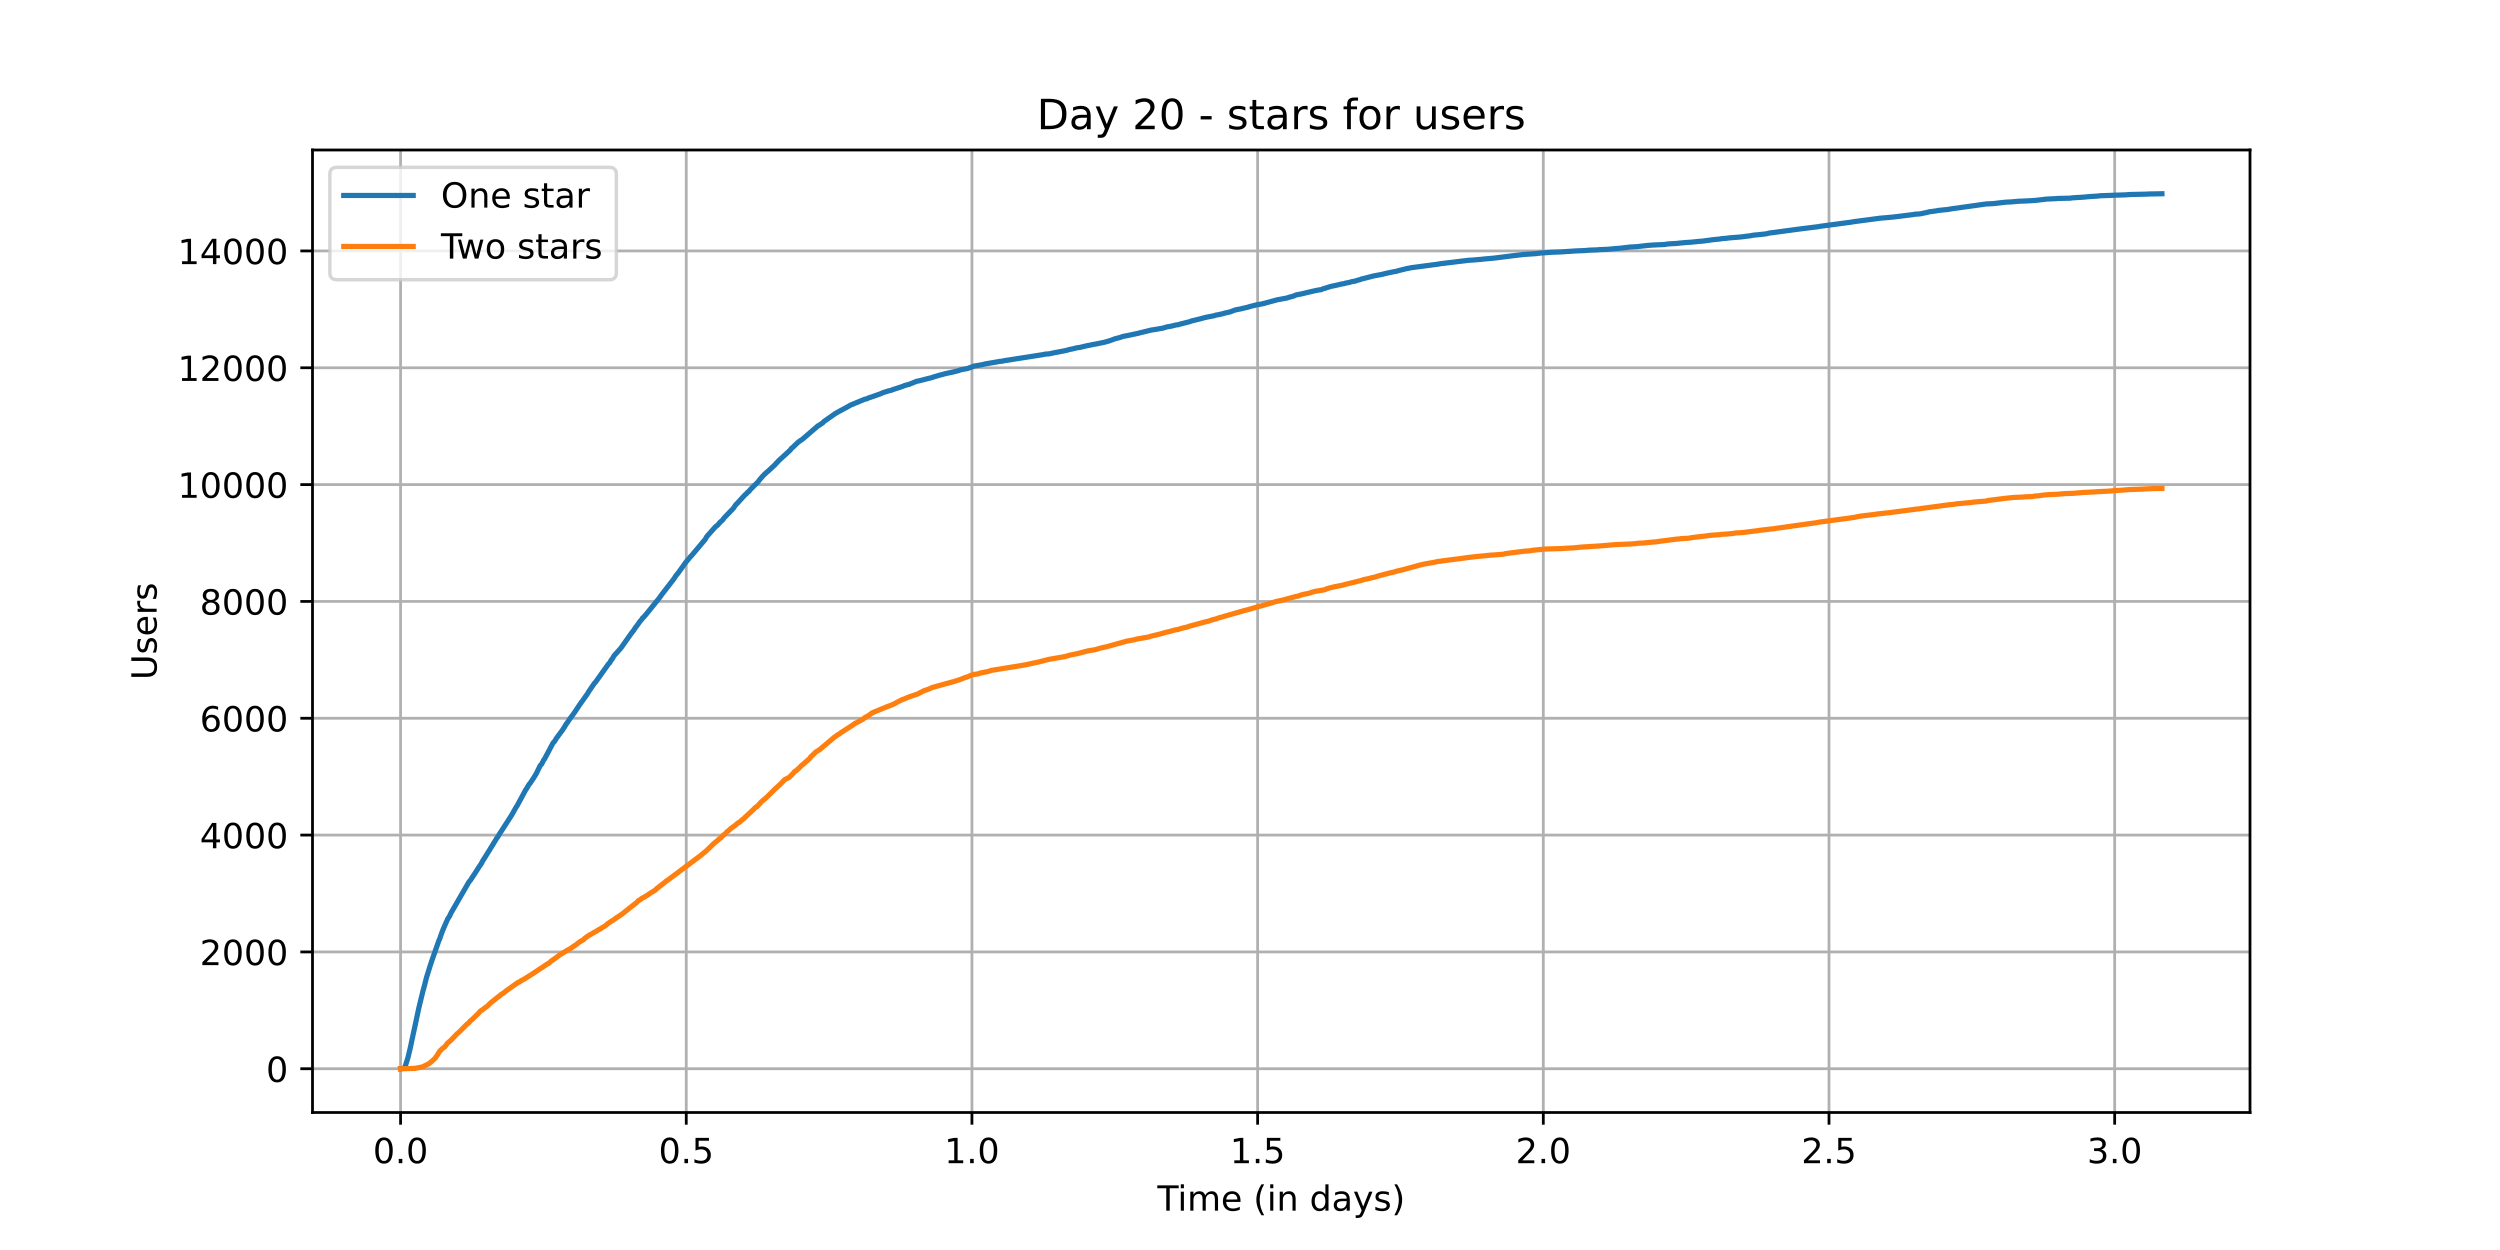 <?xml version="1.0" encoding="utf-8" standalone="no"?>
<!DOCTYPE svg PUBLIC "-//W3C//DTD SVG 1.1//EN"
  "http://www.w3.org/Graphics/SVG/1.1/DTD/svg11.dtd">
<!-- Created with matplotlib (https://matplotlib.org/) -->
<svg height="360pt" version="1.1" viewBox="0 0 720 360" width="720pt" xmlns="http://www.w3.org/2000/svg" xmlns:xlink="http://www.w3.org/1999/xlink">
 <defs>
  <style type="text/css">*{stroke-linecap:butt;stroke-linejoin:round;}</style>
 </defs>
 <g id="figure_1">
  <g id="patch_1">
   <path d="M 0 360 
L 720 360 
L 720 0 
L 0 0 
z
" style="fill:#ffffff;"/>
  </g>
  <g id="axes_1">
   <g id="patch_2">
    <path d="M 90 320.4 
L 648 320.4 
L 648 43.2 
L 90 43.2 
z
" style="fill:#ffffff;"/>
   </g>
   <g id="matplotlib.axis_1">
    <g id="xtick_1">
     <g id="line2d_1">
      <path clip-path="url(#pf40f0d5be3)" d="M 115.364 320.4 
L 115.364 43.2 
" style="fill:none;stroke:#b0b0b0;stroke-linecap:square;stroke-width:0.8;"/>
     </g>
     <g id="line2d_2">
      <defs>
       <path d="M 0 0 
L 0 3.5 
" id="me3d5e72129" style="stroke:#000000;stroke-width:0.8;"/>
      </defs>
      <g>
       <use style="stroke:#000000;stroke-width:0.8;" x="115.364" xlink:href="#me3d5e72129" y="320.4"/>
      </g>
     </g>
     <g id="text_1">
      <!-- 0.0 -->
      <g transform="translate(107.412 334.998)scale(0.1 -0.1)">
       <defs>
        <path d="M 31.781 66.406 
Q 24.172 66.406 20.328 58.906 
Q 16.5 51.422 16.5 36.375 
Q 16.5 21.391 20.328 13.891 
Q 24.172 6.391 31.781 6.391 
Q 39.453 6.391 43.281 13.891 
Q 47.125 21.391 47.125 36.375 
Q 47.125 51.422 43.281 58.906 
Q 39.453 66.406 31.781 66.406 
z
M 31.781 74.219 
Q 44.047 74.219 50.516 64.516 
Q 56.984 54.828 56.984 36.375 
Q 56.984 17.969 50.516 8.266 
Q 44.047 -1.422 31.781 -1.422 
Q 19.531 -1.422 13.062 8.266 
Q 6.594 17.969 6.594 36.375 
Q 6.594 54.828 13.062 64.516 
Q 19.531 74.219 31.781 74.219 
z
" id="DejaVuSans-48"/>
        <path d="M 10.688 12.406 
L 21 12.406 
L 21 0 
L 10.688 0 
z
" id="DejaVuSans-46"/>
       </defs>
       <use xlink:href="#DejaVuSans-48"/>
       <use x="63.623" xlink:href="#DejaVuSans-46"/>
       <use x="95.41" xlink:href="#DejaVuSans-48"/>
      </g>
     </g>
    </g>
    <g id="xtick_2">
     <g id="line2d_3">
      <path clip-path="url(#pf40f0d5be3)" d="M 197.641 320.4 
L 197.641 43.2 
" style="fill:none;stroke:#b0b0b0;stroke-linecap:square;stroke-width:0.8;"/>
     </g>
     <g id="line2d_4">
      <g>
       <use style="stroke:#000000;stroke-width:0.8;" x="197.641" xlink:href="#me3d5e72129" y="320.4"/>
      </g>
     </g>
     <g id="text_2">
      <!-- 0.5 -->
      <g transform="translate(189.689 334.998)scale(0.1 -0.1)">
       <defs>
        <path d="M 10.797 72.906 
L 49.516 72.906 
L 49.516 64.594 
L 19.828 64.594 
L 19.828 46.734 
Q 21.969 47.469 24.109 47.828 
Q 26.266 48.188 28.422 48.188 
Q 40.625 48.188 47.75 41.5 
Q 54.891 34.812 54.891 23.391 
Q 54.891 11.625 47.562 5.094 
Q 40.234 -1.422 26.906 -1.422 
Q 22.312 -1.422 17.547 -0.641 
Q 12.797 0.141 7.719 1.703 
L 7.719 11.625 
Q 12.109 9.234 16.797 8.062 
Q 21.484 6.891 26.703 6.891 
Q 35.156 6.891 40.078 11.328 
Q 45.016 15.766 45.016 23.391 
Q 45.016 31 40.078 35.438 
Q 35.156 39.891 26.703 39.891 
Q 22.75 39.891 18.812 39.016 
Q 14.891 38.141 10.797 36.281 
z
" id="DejaVuSans-53"/>
       </defs>
       <use xlink:href="#DejaVuSans-48"/>
       <use x="63.623" xlink:href="#DejaVuSans-46"/>
       <use x="95.41" xlink:href="#DejaVuSans-53"/>
      </g>
     </g>
    </g>
    <g id="xtick_3">
     <g id="line2d_5">
      <path clip-path="url(#pf40f0d5be3)" d="M 279.918 320.4 
L 279.918 43.2 
" style="fill:none;stroke:#b0b0b0;stroke-linecap:square;stroke-width:0.8;"/>
     </g>
     <g id="line2d_6">
      <g>
       <use style="stroke:#000000;stroke-width:0.8;" x="279.918" xlink:href="#me3d5e72129" y="320.4"/>
      </g>
     </g>
     <g id="text_3">
      <!-- 1.0 -->
      <g transform="translate(271.966 334.998)scale(0.1 -0.1)">
       <defs>
        <path d="M 12.406 8.297 
L 28.516 8.297 
L 28.516 63.922 
L 10.984 60.406 
L 10.984 69.391 
L 28.422 72.906 
L 38.281 72.906 
L 38.281 8.297 
L 54.391 8.297 
L 54.391 0 
L 12.406 0 
z
" id="DejaVuSans-49"/>
       </defs>
       <use xlink:href="#DejaVuSans-49"/>
       <use x="63.623" xlink:href="#DejaVuSans-46"/>
       <use x="95.41" xlink:href="#DejaVuSans-48"/>
      </g>
     </g>
    </g>
    <g id="xtick_4">
     <g id="line2d_7">
      <path clip-path="url(#pf40f0d5be3)" d="M 362.195 320.4 
L 362.195 43.2 
" style="fill:none;stroke:#b0b0b0;stroke-linecap:square;stroke-width:0.8;"/>
     </g>
     <g id="line2d_8">
      <g>
       <use style="stroke:#000000;stroke-width:0.8;" x="362.195" xlink:href="#me3d5e72129" y="320.4"/>
      </g>
     </g>
     <g id="text_4">
      <!-- 1.5 -->
      <g transform="translate(354.243 334.998)scale(0.1 -0.1)">
       <use xlink:href="#DejaVuSans-49"/>
       <use x="63.623" xlink:href="#DejaVuSans-46"/>
       <use x="95.41" xlink:href="#DejaVuSans-53"/>
      </g>
     </g>
    </g>
    <g id="xtick_5">
     <g id="line2d_9">
      <path clip-path="url(#pf40f0d5be3)" d="M 444.472 320.4 
L 444.472 43.2 
" style="fill:none;stroke:#b0b0b0;stroke-linecap:square;stroke-width:0.8;"/>
     </g>
     <g id="line2d_10">
      <g>
       <use style="stroke:#000000;stroke-width:0.8;" x="444.472" xlink:href="#me3d5e72129" y="320.4"/>
      </g>
     </g>
     <g id="text_5">
      <!-- 2.0 -->
      <g transform="translate(436.521 334.998)scale(0.1 -0.1)">
       <defs>
        <path d="M 19.188 8.297 
L 53.609 8.297 
L 53.609 0 
L 7.328 0 
L 7.328 8.297 
Q 12.938 14.109 22.625 23.891 
Q 32.328 33.688 34.812 36.531 
Q 39.547 41.844 41.422 45.531 
Q 43.312 49.219 43.312 52.781 
Q 43.312 58.594 39.234 62.25 
Q 35.156 65.922 28.609 65.922 
Q 23.969 65.922 18.812 64.312 
Q 13.672 62.703 7.812 59.422 
L 7.812 69.391 
Q 13.766 71.781 18.938 73 
Q 24.125 74.219 28.422 74.219 
Q 39.75 74.219 46.484 68.547 
Q 53.219 62.891 53.219 53.422 
Q 53.219 48.922 51.531 44.891 
Q 49.859 40.875 45.406 35.406 
Q 44.188 33.984 37.641 27.219 
Q 31.109 20.453 19.188 8.297 
z
" id="DejaVuSans-50"/>
       </defs>
       <use xlink:href="#DejaVuSans-50"/>
       <use x="63.623" xlink:href="#DejaVuSans-46"/>
       <use x="95.41" xlink:href="#DejaVuSans-48"/>
      </g>
     </g>
    </g>
    <g id="xtick_6">
     <g id="line2d_11">
      <path clip-path="url(#pf40f0d5be3)" d="M 526.749 320.4 
L 526.749 43.2 
" style="fill:none;stroke:#b0b0b0;stroke-linecap:square;stroke-width:0.8;"/>
     </g>
     <g id="line2d_12">
      <g>
       <use style="stroke:#000000;stroke-width:0.8;" x="526.749" xlink:href="#me3d5e72129" y="320.4"/>
      </g>
     </g>
     <g id="text_6">
      <!-- 2.5 -->
      <g transform="translate(518.798 334.998)scale(0.1 -0.1)">
       <use xlink:href="#DejaVuSans-50"/>
       <use x="63.623" xlink:href="#DejaVuSans-46"/>
       <use x="95.41" xlink:href="#DejaVuSans-53"/>
      </g>
     </g>
    </g>
    <g id="xtick_7">
     <g id="line2d_13">
      <path clip-path="url(#pf40f0d5be3)" d="M 609.026 320.4 
L 609.026 43.2 
" style="fill:none;stroke:#b0b0b0;stroke-linecap:square;stroke-width:0.8;"/>
     </g>
     <g id="line2d_14">
      <g>
       <use style="stroke:#000000;stroke-width:0.8;" x="609.026" xlink:href="#me3d5e72129" y="320.4"/>
      </g>
     </g>
     <g id="text_7">
      <!-- 3.0 -->
      <g transform="translate(601.075 334.998)scale(0.1 -0.1)">
       <defs>
        <path d="M 40.578 39.312 
Q 47.656 37.797 51.625 33 
Q 55.609 28.219 55.609 21.188 
Q 55.609 10.406 48.188 4.484 
Q 40.766 -1.422 27.094 -1.422 
Q 22.516 -1.422 17.656 -0.516 
Q 12.797 0.391 7.625 2.203 
L 7.625 11.719 
Q 11.719 9.328 16.594 8.109 
Q 21.484 6.891 26.812 6.891 
Q 36.078 6.891 40.938 10.547 
Q 45.797 14.203 45.797 21.188 
Q 45.797 27.641 41.281 31.266 
Q 36.766 34.906 28.719 34.906 
L 20.219 34.906 
L 20.219 43.016 
L 29.109 43.016 
Q 36.375 43.016 40.234 45.922 
Q 44.094 48.828 44.094 54.297 
Q 44.094 59.906 40.109 62.906 
Q 36.141 65.922 28.719 65.922 
Q 24.656 65.922 20.016 65.031 
Q 15.375 64.156 9.812 62.312 
L 9.812 71.094 
Q 15.438 72.656 20.344 73.438 
Q 25.25 74.219 29.594 74.219 
Q 40.828 74.219 47.359 69.109 
Q 53.906 64.016 53.906 55.328 
Q 53.906 49.266 50.438 45.094 
Q 46.969 40.922 40.578 39.312 
z
" id="DejaVuSans-51"/>
       </defs>
       <use xlink:href="#DejaVuSans-51"/>
       <use x="63.623" xlink:href="#DejaVuSans-46"/>
       <use x="95.41" xlink:href="#DejaVuSans-48"/>
      </g>
     </g>
    </g>
    <g id="text_8">
     <!-- Time (in days) -->
     <g transform="translate(333.327 348.677)scale(0.1 -0.1)">
      <defs>
       <path d="M -0.297 72.906 
L 61.375 72.906 
L 61.375 64.594 
L 35.5 64.594 
L 35.5 0 
L 25.594 0 
L 25.594 64.594 
L -0.297 64.594 
z
" id="DejaVuSans-84"/>
       <path d="M 9.422 54.688 
L 18.406 54.688 
L 18.406 0 
L 9.422 0 
z
M 9.422 75.984 
L 18.406 75.984 
L 18.406 64.594 
L 9.422 64.594 
z
" id="DejaVuSans-105"/>
       <path d="M 52 44.188 
Q 55.375 50.25 60.062 53.125 
Q 64.75 56 71.094 56 
Q 79.641 56 84.281 50.016 
Q 88.922 44.047 88.922 33.016 
L 88.922 0 
L 79.891 0 
L 79.891 32.719 
Q 79.891 40.578 77.094 44.375 
Q 74.312 48.188 68.609 48.188 
Q 61.625 48.188 57.562 43.547 
Q 53.516 38.922 53.516 30.906 
L 53.516 0 
L 44.484 0 
L 44.484 32.719 
Q 44.484 40.625 41.703 44.406 
Q 38.922 48.188 33.109 48.188 
Q 26.219 48.188 22.156 43.531 
Q 18.109 38.875 18.109 30.906 
L 18.109 0 
L 9.078 0 
L 9.078 54.688 
L 18.109 54.688 
L 18.109 46.188 
Q 21.188 51.219 25.484 53.609 
Q 29.781 56 35.688 56 
Q 41.656 56 45.828 52.969 
Q 50 49.953 52 44.188 
z
" id="DejaVuSans-109"/>
       <path d="M 56.203 29.594 
L 56.203 25.203 
L 14.891 25.203 
Q 15.484 15.922 20.484 11.062 
Q 25.484 6.203 34.422 6.203 
Q 39.594 6.203 44.453 7.469 
Q 49.312 8.734 54.109 11.281 
L 54.109 2.781 
Q 49.266 0.734 44.188 -0.344 
Q 39.109 -1.422 33.891 -1.422 
Q 20.797 -1.422 13.156 6.188 
Q 5.516 13.812 5.516 26.812 
Q 5.516 40.234 12.766 48.109 
Q 20.016 56 32.328 56 
Q 43.359 56 49.781 48.891 
Q 56.203 41.797 56.203 29.594 
z
M 47.219 32.234 
Q 47.125 39.594 43.094 43.984 
Q 39.062 48.391 32.422 48.391 
Q 24.906 48.391 20.391 44.141 
Q 15.875 39.891 15.188 32.172 
z
" id="DejaVuSans-101"/>
       <path id="DejaVuSans-32"/>
       <path d="M 31 75.875 
Q 24.469 64.656 21.281 53.656 
Q 18.109 42.672 18.109 31.391 
Q 18.109 20.125 21.312 9.062 
Q 24.516 -2 31 -13.188 
L 23.188 -13.188 
Q 15.875 -1.703 12.234 9.375 
Q 8.594 20.453 8.594 31.391 
Q 8.594 42.281 12.203 53.312 
Q 15.828 64.359 23.188 75.875 
z
" id="DejaVuSans-40"/>
       <path d="M 54.891 33.016 
L 54.891 0 
L 45.906 0 
L 45.906 32.719 
Q 45.906 40.484 42.875 44.328 
Q 39.844 48.188 33.797 48.188 
Q 26.516 48.188 22.312 43.547 
Q 18.109 38.922 18.109 30.906 
L 18.109 0 
L 9.078 0 
L 9.078 54.688 
L 18.109 54.688 
L 18.109 46.188 
Q 21.344 51.125 25.703 53.562 
Q 30.078 56 35.797 56 
Q 45.219 56 50.047 50.172 
Q 54.891 44.344 54.891 33.016 
z
" id="DejaVuSans-110"/>
       <path d="M 45.406 46.391 
L 45.406 75.984 
L 54.391 75.984 
L 54.391 0 
L 45.406 0 
L 45.406 8.203 
Q 42.578 3.328 38.25 0.953 
Q 33.938 -1.422 27.875 -1.422 
Q 17.969 -1.422 11.734 6.484 
Q 5.516 14.406 5.516 27.297 
Q 5.516 40.188 11.734 48.094 
Q 17.969 56 27.875 56 
Q 33.938 56 38.25 53.625 
Q 42.578 51.266 45.406 46.391 
z
M 14.797 27.297 
Q 14.797 17.391 18.875 11.75 
Q 22.953 6.109 30.078 6.109 
Q 37.203 6.109 41.297 11.75 
Q 45.406 17.391 45.406 27.297 
Q 45.406 37.203 41.297 42.844 
Q 37.203 48.484 30.078 48.484 
Q 22.953 48.484 18.875 42.844 
Q 14.797 37.203 14.797 27.297 
z
" id="DejaVuSans-100"/>
       <path d="M 34.281 27.484 
Q 23.391 27.484 19.188 25 
Q 14.984 22.516 14.984 16.5 
Q 14.984 11.719 18.141 8.906 
Q 21.297 6.109 26.703 6.109 
Q 34.188 6.109 38.703 11.406 
Q 43.219 16.703 43.219 25.484 
L 43.219 27.484 
z
M 52.203 31.203 
L 52.203 0 
L 43.219 0 
L 43.219 8.297 
Q 40.141 3.328 35.547 0.953 
Q 30.953 -1.422 24.312 -1.422 
Q 15.922 -1.422 10.953 3.297 
Q 6 8.016 6 15.922 
Q 6 25.141 12.172 29.828 
Q 18.359 34.516 30.609 34.516 
L 43.219 34.516 
L 43.219 35.406 
Q 43.219 41.609 39.141 45 
Q 35.062 48.391 27.688 48.391 
Q 23 48.391 18.547 47.266 
Q 14.109 46.141 10.016 43.891 
L 10.016 52.203 
Q 14.938 54.109 19.578 55.047 
Q 24.219 56 28.609 56 
Q 40.484 56 46.344 49.844 
Q 52.203 43.703 52.203 31.203 
z
" id="DejaVuSans-97"/>
       <path d="M 32.172 -5.078 
Q 28.375 -14.844 24.75 -17.812 
Q 21.141 -20.797 15.094 -20.797 
L 7.906 -20.797 
L 7.906 -13.281 
L 13.188 -13.281 
Q 16.891 -13.281 18.938 -11.516 
Q 21 -9.766 23.484 -3.219 
L 25.094 0.875 
L 2.984 54.688 
L 12.5 54.688 
L 29.594 11.922 
L 46.688 54.688 
L 56.203 54.688 
z
" id="DejaVuSans-121"/>
       <path d="M 44.281 53.078 
L 44.281 44.578 
Q 40.484 46.531 36.375 47.5 
Q 32.281 48.484 27.875 48.484 
Q 21.188 48.484 17.844 46.438 
Q 14.5 44.391 14.5 40.281 
Q 14.5 37.156 16.891 35.375 
Q 19.281 33.594 26.516 31.984 
L 29.594 31.297 
Q 39.156 29.25 43.188 25.516 
Q 47.219 21.781 47.219 15.094 
Q 47.219 7.469 41.188 3.016 
Q 35.156 -1.422 24.609 -1.422 
Q 20.219 -1.422 15.453 -0.562 
Q 10.688 0.297 5.422 2 
L 5.422 11.281 
Q 10.406 8.688 15.234 7.391 
Q 20.062 6.109 24.812 6.109 
Q 31.156 6.109 34.562 8.281 
Q 37.984 10.453 37.984 14.406 
Q 37.984 18.062 35.516 20.016 
Q 33.062 21.969 24.703 23.781 
L 21.578 24.516 
Q 13.234 26.266 9.516 29.906 
Q 5.812 33.547 5.812 39.891 
Q 5.812 47.609 11.281 51.797 
Q 16.75 56 26.812 56 
Q 31.781 56 36.172 55.266 
Q 40.578 54.547 44.281 53.078 
z
" id="DejaVuSans-115"/>
       <path d="M 8.016 75.875 
L 15.828 75.875 
Q 23.141 64.359 26.781 53.312 
Q 30.422 42.281 30.422 31.391 
Q 30.422 20.453 26.781 9.375 
Q 23.141 -1.703 15.828 -13.188 
L 8.016 -13.188 
Q 14.5 -2 17.703 9.062 
Q 20.906 20.125 20.906 31.391 
Q 20.906 42.672 17.703 53.656 
Q 14.5 64.656 8.016 75.875 
z
" id="DejaVuSans-41"/>
      </defs>
      <use xlink:href="#DejaVuSans-84"/>
      <use x="57.959" xlink:href="#DejaVuSans-105"/>
      <use x="85.742" xlink:href="#DejaVuSans-109"/>
      <use x="183.154" xlink:href="#DejaVuSans-101"/>
      <use x="244.678" xlink:href="#DejaVuSans-32"/>
      <use x="276.465" xlink:href="#DejaVuSans-40"/>
      <use x="315.479" xlink:href="#DejaVuSans-105"/>
      <use x="343.262" xlink:href="#DejaVuSans-110"/>
      <use x="406.641" xlink:href="#DejaVuSans-32"/>
      <use x="438.428" xlink:href="#DejaVuSans-100"/>
      <use x="501.904" xlink:href="#DejaVuSans-97"/>
      <use x="563.184" xlink:href="#DejaVuSans-121"/>
      <use x="622.363" xlink:href="#DejaVuSans-115"/>
      <use x="674.463" xlink:href="#DejaVuSans-41"/>
     </g>
    </g>
   </g>
   <g id="matplotlib.axis_2">
    <g id="ytick_1">
     <g id="line2d_15">
      <path clip-path="url(#pf40f0d5be3)" d="M 90 307.8 
L 648 307.8 
" style="fill:none;stroke:#b0b0b0;stroke-linecap:square;stroke-width:0.8;"/>
     </g>
     <g id="line2d_16">
      <defs>
       <path d="M 0 0 
L -3.5 0 
" id="mba0024e5b9" style="stroke:#000000;stroke-width:0.8;"/>
      </defs>
      <g>
       <use style="stroke:#000000;stroke-width:0.8;" x="90" xlink:href="#mba0024e5b9" y="307.8"/>
      </g>
     </g>
     <g id="text_9">
      <!-- 0 -->
      <g transform="translate(76.638 311.599)scale(0.1 -0.1)">
       <use xlink:href="#DejaVuSans-48"/>
      </g>
     </g>
    </g>
    <g id="ytick_2">
     <g id="line2d_17">
      <path clip-path="url(#pf40f0d5be3)" d="M 90 274.153 
L 648 274.153 
" style="fill:none;stroke:#b0b0b0;stroke-linecap:square;stroke-width:0.8;"/>
     </g>
     <g id="line2d_18">
      <g>
       <use style="stroke:#000000;stroke-width:0.8;" x="90" xlink:href="#mba0024e5b9" y="274.153"/>
      </g>
     </g>
     <g id="text_10">
      <!-- 2000 -->
      <g transform="translate(57.55 277.952)scale(0.1 -0.1)">
       <use xlink:href="#DejaVuSans-50"/>
       <use x="63.623" xlink:href="#DejaVuSans-48"/>
       <use x="127.246" xlink:href="#DejaVuSans-48"/>
       <use x="190.869" xlink:href="#DejaVuSans-48"/>
      </g>
     </g>
    </g>
    <g id="ytick_3">
     <g id="line2d_19">
      <path clip-path="url(#pf40f0d5be3)" d="M 90 240.506 
L 648 240.506 
" style="fill:none;stroke:#b0b0b0;stroke-linecap:square;stroke-width:0.8;"/>
     </g>
     <g id="line2d_20">
      <g>
       <use style="stroke:#000000;stroke-width:0.8;" x="90" xlink:href="#mba0024e5b9" y="240.506"/>
      </g>
     </g>
     <g id="text_11">
      <!-- 4000 -->
      <g transform="translate(57.55 244.305)scale(0.1 -0.1)">
       <defs>
        <path d="M 37.797 64.312 
L 12.891 25.391 
L 37.797 25.391 
z
M 35.203 72.906 
L 47.609 72.906 
L 47.609 25.391 
L 58.016 25.391 
L 58.016 17.188 
L 47.609 17.188 
L 47.609 0 
L 37.797 0 
L 37.797 17.188 
L 4.891 17.188 
L 4.891 26.703 
z
" id="DejaVuSans-52"/>
       </defs>
       <use xlink:href="#DejaVuSans-52"/>
       <use x="63.623" xlink:href="#DejaVuSans-48"/>
       <use x="127.246" xlink:href="#DejaVuSans-48"/>
       <use x="190.869" xlink:href="#DejaVuSans-48"/>
      </g>
     </g>
    </g>
    <g id="ytick_4">
     <g id="line2d_21">
      <path clip-path="url(#pf40f0d5be3)" d="M 90 206.859 
L 648 206.859 
" style="fill:none;stroke:#b0b0b0;stroke-linecap:square;stroke-width:0.8;"/>
     </g>
     <g id="line2d_22">
      <g>
       <use style="stroke:#000000;stroke-width:0.8;" x="90" xlink:href="#mba0024e5b9" y="206.859"/>
      </g>
     </g>
     <g id="text_12">
      <!-- 6000 -->
      <g transform="translate(57.55 210.658)scale(0.1 -0.1)">
       <defs>
        <path d="M 33.016 40.375 
Q 26.375 40.375 22.484 35.828 
Q 18.609 31.297 18.609 23.391 
Q 18.609 15.531 22.484 10.953 
Q 26.375 6.391 33.016 6.391 
Q 39.656 6.391 43.531 10.953 
Q 47.406 15.531 47.406 23.391 
Q 47.406 31.297 43.531 35.828 
Q 39.656 40.375 33.016 40.375 
z
M 52.594 71.297 
L 52.594 62.312 
Q 48.875 64.062 45.094 64.984 
Q 41.312 65.922 37.594 65.922 
Q 27.828 65.922 22.672 59.328 
Q 17.531 52.734 16.797 39.406 
Q 19.672 43.656 24.016 45.922 
Q 28.375 48.188 33.594 48.188 
Q 44.578 48.188 50.953 41.516 
Q 57.328 34.859 57.328 23.391 
Q 57.328 12.156 50.688 5.359 
Q 44.047 -1.422 33.016 -1.422 
Q 20.359 -1.422 13.672 8.266 
Q 6.984 17.969 6.984 36.375 
Q 6.984 53.656 15.188 63.938 
Q 23.391 74.219 37.203 74.219 
Q 40.922 74.219 44.703 73.484 
Q 48.484 72.75 52.594 71.297 
z
" id="DejaVuSans-54"/>
       </defs>
       <use xlink:href="#DejaVuSans-54"/>
       <use x="63.623" xlink:href="#DejaVuSans-48"/>
       <use x="127.246" xlink:href="#DejaVuSans-48"/>
       <use x="190.869" xlink:href="#DejaVuSans-48"/>
      </g>
     </g>
    </g>
    <g id="ytick_5">
     <g id="line2d_23">
      <path clip-path="url(#pf40f0d5be3)" d="M 90 173.212 
L 648 173.212 
" style="fill:none;stroke:#b0b0b0;stroke-linecap:square;stroke-width:0.8;"/>
     </g>
     <g id="line2d_24">
      <g>
       <use style="stroke:#000000;stroke-width:0.8;" x="90" xlink:href="#mba0024e5b9" y="173.212"/>
      </g>
     </g>
     <g id="text_13">
      <!-- 8000 -->
      <g transform="translate(57.55 177.011)scale(0.1 -0.1)">
       <defs>
        <path d="M 31.781 34.625 
Q 24.75 34.625 20.719 30.859 
Q 16.703 27.094 16.703 20.516 
Q 16.703 13.922 20.719 10.156 
Q 24.75 6.391 31.781 6.391 
Q 38.812 6.391 42.859 10.172 
Q 46.922 13.969 46.922 20.516 
Q 46.922 27.094 42.891 30.859 
Q 38.875 34.625 31.781 34.625 
z
M 21.922 38.812 
Q 15.578 40.375 12.031 44.719 
Q 8.5 49.078 8.5 55.328 
Q 8.5 64.062 14.719 69.141 
Q 20.953 74.219 31.781 74.219 
Q 42.672 74.219 48.875 69.141 
Q 55.078 64.062 55.078 55.328 
Q 55.078 49.078 51.531 44.719 
Q 48 40.375 41.703 38.812 
Q 48.828 37.156 52.797 32.312 
Q 56.781 27.484 56.781 20.516 
Q 56.781 9.906 50.312 4.234 
Q 43.844 -1.422 31.781 -1.422 
Q 19.734 -1.422 13.25 4.234 
Q 6.781 9.906 6.781 20.516 
Q 6.781 27.484 10.781 32.312 
Q 14.797 37.156 21.922 38.812 
z
M 18.312 54.391 
Q 18.312 48.734 21.844 45.562 
Q 25.391 42.391 31.781 42.391 
Q 38.141 42.391 41.719 45.562 
Q 45.312 48.734 45.312 54.391 
Q 45.312 60.062 41.719 63.234 
Q 38.141 66.406 31.781 66.406 
Q 25.391 66.406 21.844 63.234 
Q 18.312 60.062 18.312 54.391 
z
" id="DejaVuSans-56"/>
       </defs>
       <use xlink:href="#DejaVuSans-56"/>
       <use x="63.623" xlink:href="#DejaVuSans-48"/>
       <use x="127.246" xlink:href="#DejaVuSans-48"/>
       <use x="190.869" xlink:href="#DejaVuSans-48"/>
      </g>
     </g>
    </g>
    <g id="ytick_6">
     <g id="line2d_25">
      <path clip-path="url(#pf40f0d5be3)" d="M 90 139.564 
L 648 139.564 
" style="fill:none;stroke:#b0b0b0;stroke-linecap:square;stroke-width:0.8;"/>
     </g>
     <g id="line2d_26">
      <g>
       <use style="stroke:#000000;stroke-width:0.8;" x="90" xlink:href="#mba0024e5b9" y="139.564"/>
      </g>
     </g>
     <g id="text_14">
      <!-- 10000 -->
      <g transform="translate(51.188 143.364)scale(0.1 -0.1)">
       <use xlink:href="#DejaVuSans-49"/>
       <use x="63.623" xlink:href="#DejaVuSans-48"/>
       <use x="127.246" xlink:href="#DejaVuSans-48"/>
       <use x="190.869" xlink:href="#DejaVuSans-48"/>
       <use x="254.492" xlink:href="#DejaVuSans-48"/>
      </g>
     </g>
    </g>
    <g id="ytick_7">
     <g id="line2d_27">
      <path clip-path="url(#pf40f0d5be3)" d="M 90 105.917 
L 648 105.917 
" style="fill:none;stroke:#b0b0b0;stroke-linecap:square;stroke-width:0.8;"/>
     </g>
     <g id="line2d_28">
      <g>
       <use style="stroke:#000000;stroke-width:0.8;" x="90" xlink:href="#mba0024e5b9" y="105.917"/>
      </g>
     </g>
     <g id="text_15">
      <!-- 12000 -->
      <g transform="translate(51.188 109.717)scale(0.1 -0.1)">
       <use xlink:href="#DejaVuSans-49"/>
       <use x="63.623" xlink:href="#DejaVuSans-50"/>
       <use x="127.246" xlink:href="#DejaVuSans-48"/>
       <use x="190.869" xlink:href="#DejaVuSans-48"/>
       <use x="254.492" xlink:href="#DejaVuSans-48"/>
      </g>
     </g>
    </g>
    <g id="ytick_8">
     <g id="line2d_29">
      <path clip-path="url(#pf40f0d5be3)" d="M 90 72.27 
L 648 72.27 
" style="fill:none;stroke:#b0b0b0;stroke-linecap:square;stroke-width:0.8;"/>
     </g>
     <g id="line2d_30">
      <g>
       <use style="stroke:#000000;stroke-width:0.8;" x="90" xlink:href="#mba0024e5b9" y="72.27"/>
      </g>
     </g>
     <g id="text_16">
      <!-- 14000 -->
      <g transform="translate(51.188 76.069)scale(0.1 -0.1)">
       <use xlink:href="#DejaVuSans-49"/>
       <use x="63.623" xlink:href="#DejaVuSans-52"/>
       <use x="127.246" xlink:href="#DejaVuSans-48"/>
       <use x="190.869" xlink:href="#DejaVuSans-48"/>
       <use x="254.492" xlink:href="#DejaVuSans-48"/>
      </g>
     </g>
    </g>
    <g id="text_17">
     <!-- Users -->
     <g transform="translate(45.108 195.801)rotate(-90)scale(0.1 -0.1)">
      <defs>
       <path d="M 8.688 72.906 
L 18.609 72.906 
L 18.609 28.609 
Q 18.609 16.891 22.844 11.734 
Q 27.094 6.594 36.625 6.594 
Q 46.094 6.594 50.344 11.734 
Q 54.594 16.891 54.594 28.609 
L 54.594 72.906 
L 64.5 72.906 
L 64.5 27.391 
Q 64.5 13.141 57.438 5.859 
Q 50.391 -1.422 36.625 -1.422 
Q 22.797 -1.422 15.734 5.859 
Q 8.688 13.141 8.688 27.391 
z
" id="DejaVuSans-85"/>
       <path d="M 41.109 46.297 
Q 39.594 47.172 37.812 47.578 
Q 36.031 48 33.891 48 
Q 26.266 48 22.188 43.047 
Q 18.109 38.094 18.109 28.812 
L 18.109 0 
L 9.078 0 
L 9.078 54.688 
L 18.109 54.688 
L 18.109 46.188 
Q 20.953 51.172 25.484 53.578 
Q 30.031 56 36.531 56 
Q 37.453 56 38.578 55.875 
Q 39.703 55.766 41.062 55.516 
z
" id="DejaVuSans-114"/>
      </defs>
      <use xlink:href="#DejaVuSans-85"/>
      <use x="73.193" xlink:href="#DejaVuSans-115"/>
      <use x="125.293" xlink:href="#DejaVuSans-101"/>
      <use x="186.816" xlink:href="#DejaVuSans-114"/>
      <use x="227.93" xlink:href="#DejaVuSans-115"/>
     </g>
    </g>
   </g>
   <g id="line2d_31">
    <path clip-path="url(#pf40f0d5be3)" d="M 115.364 307.8 
L 116.038 307.733 
L 116.604 307.396 
L 117.51 304.536 
L 118.19 301.659 
L 118.868 298.463 
L 119.548 295.351 
L 120.567 290.539 
L 121.02 288.655 
L 121.812 285.408 
L 122.266 283.776 
L 122.831 281.522 
L 123.965 277.888 
L 124.418 276.525 
L 126.456 270.721 
L 126.57 270.553 
L 127.021 269.224 
L 127.475 268.012 
L 127.816 267.205 
L 128.381 265.909 
L 128.947 264.648 
L 129.4 263.975 
L 129.966 262.797 
L 135.063 253.981 
L 135.516 253.46 
L 136.196 252.383 
L 136.535 251.912 
L 138.119 249.422 
L 138.234 249.338 
L 138.46 248.918 
L 138.573 248.817 
L 139.026 247.908 
L 139.479 247.218 
L 141.178 244.493 
L 141.517 243.921 
L 141.744 243.568 
L 142.309 242.642 
L 143.104 241.347 
L 143.443 240.876 
L 143.782 240.304 
L 144.576 239.076 
L 147.406 234.668 
L 148.652 232.447 
L 148.878 232.144 
L 150.916 228.376 
L 151.369 227.518 
L 151.71 227.047 
L 151.935 226.643 
L 152.162 226.256 
L 152.503 225.735 
L 152.615 225.667 
L 153.407 224.456 
L 153.634 224.136 
L 154.428 222.841 
L 155.559 220.519 
L 156.013 220.015 
L 156.352 219.342 
L 156.693 218.702 
L 156.805 218.635 
L 158.504 215.422 
L 159.296 213.941 
L 159.751 213.47 
L 160.205 212.68 
L 161.45 210.997 
L 161.904 210.392 
L 162.582 209.349 
L 163.035 208.575 
L 163.376 208.137 
L 163.827 207.464 
L 164.28 206.791 
L 164.848 206.034 
L 165.187 205.58 
L 165.753 204.756 
L 166.433 203.73 
L 166.886 203.04 
L 169.265 199.692 
L 169.489 199.271 
L 170.51 197.774 
L 171.188 196.781 
L 171.529 196.428 
L 174.586 192.138 
L 175.266 191.179 
L 175.605 190.876 
L 176.058 190.035 
L 176.285 189.833 
L 176.851 188.841 
L 178.776 186.704 
L 181.833 182.38 
L 182.513 181.522 
L 182.854 180.967 
L 183.873 179.605 
L 184.099 179.234 
L 184.892 178.292 
L 185.118 177.905 
L 185.345 177.788 
L 185.911 177.131 
L 189.874 172.236 
L 190.666 171.125 
L 191.912 169.527 
L 192.253 169.073 
L 194.064 166.735 
L 194.744 165.691 
L 195.083 165.305 
L 195.422 164.867 
L 197.574 161.856 
L 197.801 161.603 
L 198.027 161.334 
L 198.934 160.241 
L 199.273 159.887 
L 203.126 155.311 
L 203.465 154.655 
L 203.804 154.235 
L 206.07 151.694 
L 206.748 151.173 
L 207.089 150.752 
L 207.316 150.466 
L 208.108 149.76 
L 208.562 149.137 
L 211.279 146.311 
L 211.618 145.772 
L 212.072 145.167 
L 212.3 144.998 
L 213.885 143.249 
L 214.565 142.525 
L 214.791 142.324 
L 215.018 142.155 
L 215.357 141.718 
L 215.696 141.533 
L 216.037 141.045 
L 216.944 140.153 
L 217.17 139.867 
L 217.395 139.716 
L 217.848 139.245 
L 218.189 138.925 
L 218.755 138.185 
L 219.663 137.125 
L 220.115 136.654 
L 220.909 135.931 
L 221.248 135.661 
L 223.288 133.76 
L 223.512 133.424 
L 223.739 133.272 
L 224.08 132.869 
L 224.307 132.633 
L 227.59 129.622 
L 227.929 129.134 
L 228.27 128.882 
L 229.855 127.367 
L 230.081 127.199 
L 231.214 126.408 
L 235.631 122.59 
L 235.858 122.522 
L 236.536 122.034 
L 236.877 121.849 
L 237.328 121.361 
L 240.613 119.073 
L 241.632 118.501 
L 243.785 117.341 
L 244.577 116.886 
L 244.916 116.684 
L 248.993 115.002 
L 249.672 114.851 
L 250.125 114.598 
L 250.805 114.396 
L 251.938 113.993 
L 253.637 113.387 
L 253.976 113.219 
L 254.541 113 
L 254.882 112.899 
L 255.787 112.613 
L 256.808 112.361 
L 257.147 112.209 
L 260.091 111.234 
L 260.657 110.964 
L 260.998 110.931 
L 261.337 110.796 
L 261.676 110.746 
L 262.244 110.527 
L 264.055 109.787 
L 264.62 109.703 
L 267.565 108.946 
L 268.357 108.761 
L 268.925 108.542 
L 269.603 108.357 
L 270.397 108.104 
L 271.416 107.852 
L 272.096 107.65 
L 272.435 107.583 
L 273.001 107.448 
L 274.36 107.162 
L 274.814 107.061 
L 275.492 106.893 
L 275.833 106.792 
L 276.172 106.708 
L 276.737 106.489 
L 278.55 106.153 
L 279.002 106.001 
L 280.023 105.648 
L 280.362 105.463 
L 283.192 104.958 
L 283.759 104.807 
L 287.498 104.168 
L 287.725 104.1 
L 288.744 104.016 
L 289.083 103.899 
L 300.068 102.183 
L 300.973 101.997 
L 302.218 101.897 
L 303.691 101.577 
L 304.144 101.493 
L 305.05 101.325 
L 305.502 101.24 
L 306.747 100.988 
L 307.088 100.921 
L 307.881 100.685 
L 309.353 100.382 
L 310.033 100.181 
L 310.825 100.08 
L 311.278 99.995 
L 313.204 99.524 
L 313.882 99.423 
L 314.223 99.323 
L 316.27 98.952 
L 316.609 98.868 
L 317.855 98.616 
L 318.647 98.414 
L 319.441 98.179 
L 319.893 98.027 
L 321.253 97.522 
L 322.384 97.253 
L 323.517 96.866 
L 324.085 96.765 
L 324.426 96.698 
L 324.877 96.614 
L 326.349 96.294 
L 327.821 95.991 
L 328.389 95.823 
L 328.84 95.722 
L 331.219 95.133 
L 331.672 95.033 
L 332.238 94.965 
L 334.956 94.494 
L 335.295 94.376 
L 335.863 94.208 
L 336.314 94.09 
L 336.994 94.006 
L 338.805 93.569 
L 339.373 93.518 
L 339.826 93.35 
L 341.976 92.812 
L 342.656 92.644 
L 343.109 92.442 
L 343.561 92.341 
L 345.827 91.786 
L 346.166 91.685 
L 346.846 91.5 
L 347.977 91.247 
L 348.318 91.197 
L 349.676 90.928 
L 350.015 90.793 
L 351.034 90.608 
L 352.055 90.372 
L 352.733 90.171 
L 354.205 89.851 
L 355.451 89.38 
L 355.904 89.228 
L 357.603 88.909 
L 357.83 88.825 
L 358.283 88.724 
L 359.529 88.438 
L 359.868 88.303 
L 362.02 87.765 
L 362.585 87.681 
L 362.926 87.63 
L 364.172 87.344 
L 367.796 86.352 
L 368.362 86.251 
L 370.626 85.83 
L 371.533 85.527 
L 372.44 85.309 
L 373.232 84.955 
L 375.157 84.568 
L 377.083 84.097 
L 377.536 83.996 
L 378.782 83.71 
L 379.803 83.508 
L 380.483 83.424 
L 380.709 83.323 
L 380.936 83.206 
L 381.275 83.121 
L 382.067 82.869 
L 382.635 82.684 
L 383.315 82.482 
L 384.901 82.146 
L 386.373 81.792 
L 387.053 81.691 
L 387.392 81.574 
L 388.752 81.305 
L 389.093 81.17 
L 390.453 80.918 
L 390.794 80.766 
L 391.699 80.531 
L 392.152 80.329 
L 392.605 80.245 
L 395.664 79.454 
L 398.043 79.017 
L 398.723 78.831 
L 400.082 78.529 
L 401.33 78.276 
L 401.783 78.192 
L 402.237 78.108 
L 402.915 77.906 
L 405.293 77.317 
L 405.861 77.233 
L 406.427 77.099 
L 413.563 76.156 
L 414.243 76.056 
L 415.035 75.921 
L 418.433 75.517 
L 419.227 75.416 
L 422.966 74.962 
L 424.665 74.861 
L 425.232 74.794 
L 426.59 74.693 
L 427.384 74.592 
L 428.969 74.457 
L 430.102 74.356 
L 434.405 73.818 
L 435.197 73.717 
L 438.709 73.296 
L 440.067 73.196 
L 441.2 73.128 
L 442.558 73.027 
L 442.899 72.977 
L 443.691 72.876 
L 444.937 72.792 
L 446.295 72.691 
L 446.748 72.657 
L 449.58 72.556 
L 450.938 72.455 
L 452.525 72.354 
L 453.77 72.27 
L 456.261 72.169 
L 457.846 72.035 
L 460.112 71.951 
L 460.564 71.9 
L 463.057 71.799 
L 464.98 71.614 
L 466.34 71.513 
L 469.511 71.143 
L 471.437 71.042 
L 474.606 70.672 
L 476.078 70.571 
L 477.097 70.521 
L 479.362 70.42 
L 480.268 70.268 
L 481.741 70.167 
L 482.647 70.134 
L 483.552 70.033 
L 485.477 69.848 
L 487.064 69.747 
L 489.328 69.511 
L 490.686 69.41 
L 491.479 69.276 
L 492.385 69.175 
L 492.838 69.091 
L 493.631 69.006 
L 494.196 68.939 
L 495.33 68.838 
L 495.783 68.737 
L 497.141 68.636 
L 497.821 68.535 
L 498.952 68.434 
L 500.312 68.334 
L 501.443 68.233 
L 501.897 68.182 
L 502.577 68.081 
L 503.03 68.031 
L 503.934 67.93 
L 504.953 67.728 
L 506.087 67.627 
L 508.465 67.375 
L 508.917 67.29 
L 509.597 67.105 
L 510.503 67.004 
L 517.977 65.995 
L 518.771 65.894 
L 523.19 65.339 
L 523.755 65.272 
L 524.209 65.171 
L 525.001 65.07 
L 532.023 64.128 
L 532.815 64.027 
L 533.722 63.875 
L 534.402 63.774 
L 540.405 62.984 
L 540.971 62.9 
L 541.538 62.832 
L 542.784 62.731 
L 544.483 62.58 
L 545.502 62.479 
L 550.488 61.856 
L 551.053 61.789 
L 551.507 61.688 
L 552.526 61.638 
L 553.32 61.537 
L 553.885 61.402 
L 554.792 61.217 
L 555.131 61.15 
L 555.697 60.982 
L 556.603 60.881 
L 557.283 60.78 
L 557.736 60.712 
L 558.19 60.612 
L 560.456 60.376 
L 561.136 60.309 
L 561.589 60.208 
L 562.269 60.107 
L 572.011 58.744 
L 574.051 58.643 
L 577.449 58.239 
L 579.374 58.138 
L 581.187 57.97 
L 583.566 57.869 
L 584.585 57.819 
L 586.172 57.718 
L 589.455 57.331 
L 591.721 57.23 
L 592.967 57.146 
L 596.252 57.079 
L 596.704 56.994 
L 598.064 56.894 
L 599.083 56.843 
L 600.328 56.759 
L 600.894 56.692 
L 602.366 56.574 
L 604.177 56.473 
L 604.857 56.372 
L 607.914 56.271 
L 608.935 56.221 
L 612.104 56.12 
L 613.464 56.019 
L 617.881 55.918 
L 618.9 55.867 
L 622.636 55.8 
L 622.636 55.8 
" style="fill:none;stroke:#1f77b4;stroke-linecap:square;stroke-width:1.5;"/>
   </g>
   <g id="line2d_32">
    <path clip-path="url(#pf40f0d5be3)" d="M 115.364 307.8 
L 119.436 307.699 
L 121.7 307.262 
L 123.285 306.454 
L 123.511 306.336 
L 124.191 305.815 
L 125.21 304.873 
L 125.325 304.805 
L 125.549 304.385 
L 125.776 304.149 
L 126.57 302.837 
L 127.362 302.013 
L 128.155 301.424 
L 128.381 301.104 
L 128.835 300.482 
L 129.627 299.792 
L 129.966 299.489 
L 130.533 298.9 
L 131.212 298.177 
L 131.665 297.706 
L 132.006 297.454 
L 134.497 294.964 
L 135.063 294.526 
L 135.402 294.089 
L 136.308 293.298 
L 137.893 291.734 
L 138.234 291.313 
L 138.573 291.044 
L 138.914 290.842 
L 139.932 290.068 
L 140.498 289.631 
L 141.29 288.84 
L 143.33 287.208 
L 143.669 286.956 
L 143.896 286.838 
L 144.235 286.451 
L 144.462 286.333 
L 144.802 286.114 
L 145.027 285.997 
L 145.707 285.408 
L 146.048 285.172 
L 149.217 282.918 
L 149.558 282.817 
L 150.124 282.43 
L 151.143 281.875 
L 153.634 280.293 
L 155.559 278.998 
L 156.125 278.645 
L 157.712 277.568 
L 157.938 277.484 
L 158.392 277.147 
L 158.731 276.794 
L 159.07 276.559 
L 160.205 275.768 
L 161.224 274.994 
L 162.13 274.439 
L 162.808 274.035 
L 163.827 273.413 
L 164.28 273.194 
L 165.187 272.538 
L 165.414 272.42 
L 166.206 271.865 
L 166.545 271.562 
L 167.225 271.074 
L 167.678 270.839 
L 168.131 270.569 
L 168.358 270.267 
L 168.811 269.947 
L 169.604 269.375 
L 170.169 269.072 
L 171.076 268.551 
L 171.868 268.13 
L 172.207 267.861 
L 173.001 267.457 
L 173.228 267.272 
L 173.453 267.137 
L 174.247 266.7 
L 175.039 266.01 
L 176.285 265.169 
L 176.512 265.068 
L 176.965 264.732 
L 177.53 264.311 
L 177.757 264.126 
L 177.984 264.059 
L 178.664 263.571 
L 179.003 263.369 
L 181.833 261.115 
L 183.078 260.156 
L 183.305 259.987 
L 183.758 259.449 
L 184.551 259.012 
L 184.777 258.759 
L 185.118 258.574 
L 185.457 258.423 
L 186.364 257.868 
L 186.59 257.75 
L 186.929 257.447 
L 187.156 257.329 
L 187.609 257.027 
L 187.948 256.841 
L 188.855 256.253 
L 189.194 255.849 
L 189.535 255.63 
L 189.986 255.26 
L 191.007 254.469 
L 191.346 254.217 
L 191.912 253.712 
L 192.138 253.611 
L 201.537 246.579 
L 201.878 246.31 
L 203.465 244.998 
L 205.39 243.113 
L 205.617 242.912 
L 206.748 241.969 
L 207.202 241.549 
L 207.655 241.263 
L 207.996 240.825 
L 209.015 239.984 
L 209.468 239.446 
L 209.807 239.227 
L 210.487 238.605 
L 211.167 238.117 
L 211.959 237.528 
L 212.525 237.006 
L 212.866 236.872 
L 213.205 236.586 
L 213.546 236.317 
L 213.885 235.98 
L 214.338 235.661 
L 214.677 235.29 
L 216.944 233.188 
L 217.509 232.582 
L 217.736 232.447 
L 217.962 232.363 
L 219.322 230.866 
L 220.682 229.739 
L 223.288 227.148 
L 223.512 226.98 
L 225.099 225.499 
L 225.664 224.86 
L 226.005 224.54 
L 227.363 223.834 
L 227.817 223.363 
L 228.497 222.639 
L 228.95 222.118 
L 229.516 221.815 
L 229.855 221.394 
L 230.081 221.293 
L 230.534 220.772 
L 230.988 220.334 
L 231.214 220.183 
L 233.252 218.366 
L 233.479 217.996 
L 234.951 216.583 
L 235.858 216.028 
L 236.536 215.506 
L 236.877 215.186 
L 237.328 214.816 
L 240.387 212.242 
L 240.726 212.04 
L 241.067 211.738 
L 241.745 211.367 
L 242.086 211.081 
L 242.651 210.711 
L 245.481 208.894 
L 246.049 208.457 
L 247.521 207.683 
L 247.748 207.582 
L 247.975 207.397 
L 248.54 207.145 
L 249.106 206.64 
L 249.559 206.404 
L 250.239 206.018 
L 251.144 205.311 
L 255.448 203.528 
L 257.147 202.905 
L 259.185 201.812 
L 259.411 201.711 
L 259.865 201.475 
L 260.43 201.307 
L 261.337 200.886 
L 261.564 200.819 
L 261.903 200.668 
L 264.281 199.877 
L 264.847 199.574 
L 266.093 198.935 
L 266.546 198.783 
L 267.792 198.346 
L 268.131 198.144 
L 268.471 198.009 
L 268.81 197.909 
L 269.603 197.69 
L 275.265 196.125 
L 275.718 195.957 
L 276.059 195.856 
L 276.625 195.671 
L 278.097 195.082 
L 278.436 195.015 
L 278.777 194.863 
L 279.343 194.611 
L 279.908 194.392 
L 280.474 194.224 
L 281.381 194.14 
L 282.287 193.854 
L 282.74 193.753 
L 284.666 193.366 
L 285.573 193.063 
L 294.179 191.667 
L 294.972 191.516 
L 295.537 191.431 
L 297.236 191.045 
L 299.047 190.674 
L 301.992 189.917 
L 305.729 189.261 
L 306.747 189.076 
L 307.542 188.857 
L 308.22 188.656 
L 310.259 188.252 
L 313.09 187.512 
L 313.543 187.411 
L 315.354 187.125 
L 317.063 186.62 
L 318.308 186.351 
L 318.761 186.25 
L 324.426 184.668 
L 326.69 184.248 
L 327.368 184.046 
L 330.88 183.44 
L 331.219 183.289 
L 332.918 182.885 
L 334.049 182.616 
L 334.729 182.414 
L 335.522 182.195 
L 335.863 182.078 
L 336.994 181.842 
L 337.335 181.724 
L 338.127 181.506 
L 338.693 181.371 
L 339.373 181.287 
L 339.712 181.119 
L 340.165 181.018 
L 340.845 180.816 
L 341.864 180.597 
L 342.203 180.496 
L 342.542 180.345 
L 346.958 179.15 
L 348.092 178.881 
L 349.223 178.477 
L 350.356 178.208 
L 350.81 178.006 
L 358.395 175.836 
L 359.302 175.601 
L 359.982 175.415 
L 366.549 173.548 
L 367.002 173.397 
L 367.343 173.262 
L 369.154 172.892 
L 373.232 171.782 
L 373.798 171.697 
L 374.365 171.479 
L 375.157 171.226 
L 377.083 170.839 
L 378.216 170.453 
L 378.443 170.385 
L 378.896 170.301 
L 381.614 169.83 
L 381.955 169.628 
L 382.861 169.342 
L 384.56 168.938 
L 386.6 168.551 
L 387.392 168.316 
L 389.661 167.761 
L 390.68 167.525 
L 391.247 167.357 
L 391.699 167.29 
L 392.719 166.936 
L 394.418 166.583 
L 395.098 166.364 
L 395.664 166.28 
L 396.458 166.045 
L 397.024 165.86 
L 400.423 164.968 
L 401.557 164.733 
L 401.896 164.598 
L 402.237 164.497 
L 403.594 164.194 
L 403.935 164.11 
L 408.125 162.966 
L 408.352 162.882 
L 410.278 162.428 
L 413.451 161.873 
L 414.016 161.704 
L 414.923 161.637 
L 415.148 161.553 
L 416.054 161.452 
L 421.72 160.728 
L 422.286 160.628 
L 425.571 160.241 
L 426.817 160.14 
L 429.196 159.887 
L 430.78 159.786 
L 432.252 159.669 
L 433.047 159.618 
L 433.386 159.484 
L 434.066 159.383 
L 434.746 159.282 
L 439.048 158.743 
L 440.52 158.642 
L 441.539 158.457 
L 443.352 158.289 
L 444.257 158.205 
L 444.823 158.138 
L 445.843 158.087 
L 449.807 157.986 
L 451.165 157.885 
L 453.317 157.784 
L 455.696 157.532 
L 457.619 157.431 
L 458.979 157.33 
L 460.79 157.229 
L 462.489 157.078 
L 463.849 156.977 
L 464.415 156.91 
L 466.001 156.809 
L 466.906 156.775 
L 469.397 156.674 
L 470.53 156.607 
L 471.21 156.556 
L 471.549 156.472 
L 473.475 156.371 
L 475.739 156.136 
L 477.097 156.035 
L 478.004 155.883 
L 482.76 155.278 
L 483.666 155.21 
L 484.119 155.126 
L 486.157 155.025 
L 486.837 154.924 
L 487.291 154.823 
L 490.574 154.436 
L 491.366 154.352 
L 491.932 154.268 
L 492.724 154.167 
L 494.196 154.05 
L 495.33 153.999 
L 495.669 153.898 
L 497.48 153.797 
L 498.047 153.73 
L 499.066 153.646 
L 499.971 153.478 
L 500.878 153.444 
L 502.123 153.343 
L 506.199 152.838 
L 506.767 152.737 
L 509.823 152.384 
L 510.842 152.283 
L 511.749 152.132 
L 522.281 150.651 
L 522.961 150.567 
L 524.094 150.348 
L 524.887 150.247 
L 533.609 149.07 
L 534.061 149.002 
L 534.628 148.868 
L 535.647 148.666 
L 539.384 148.212 
L 539.952 148.144 
L 540.291 148.077 
L 541.085 147.976 
L 543.464 147.724 
L 544.368 147.623 
L 551.96 146.614 
L 552.752 146.546 
L 553.206 146.462 
L 561.475 145.352 
L 562.608 145.268 
L 563.515 145.099 
L 564.761 144.998 
L 565.328 144.931 
L 567.027 144.78 
L 567.819 144.712 
L 568.046 144.645 
L 569.067 144.544 
L 570.651 144.41 
L 572.011 144.309 
L 572.464 144.157 
L 577.222 143.552 
L 578.129 143.451 
L 580.167 143.249 
L 582.433 143.165 
L 582.999 143.097 
L 585.265 143.013 
L 586.172 142.845 
L 587.303 142.761 
L 587.983 142.66 
L 588.663 142.559 
L 590.135 142.441 
L 592.628 142.34 
L 594.439 142.172 
L 597.157 142.071 
L 598.744 141.937 
L 599.875 141.836 
L 600.894 141.785 
L 603.046 141.684 
L 604.404 141.583 
L 606.669 141.482 
L 607.914 141.398 
L 609.047 141.297 
L 610.293 141.213 
L 611.653 141.129 
L 612.218 141.062 
L 613.464 140.978 
L 616.747 140.877 
L 617.881 140.809 
L 620.258 140.708 
L 621.052 140.692 
L 622.636 140.675 
L 622.636 140.675 
" style="fill:none;stroke:#ff7f0e;stroke-linecap:square;stroke-width:1.5;"/>
   </g>
   <g id="patch_3">
    <path d="M 90 320.4 
L 90 43.2 
" style="fill:none;stroke:#000000;stroke-linecap:square;stroke-linejoin:miter;stroke-width:0.8;"/>
   </g>
   <g id="patch_4">
    <path d="M 648 320.4 
L 648 43.2 
" style="fill:none;stroke:#000000;stroke-linecap:square;stroke-linejoin:miter;stroke-width:0.8;"/>
   </g>
   <g id="patch_5">
    <path d="M 90 320.4 
L 648 320.4 
" style="fill:none;stroke:#000000;stroke-linecap:square;stroke-linejoin:miter;stroke-width:0.8;"/>
   </g>
   <g id="patch_6">
    <path d="M 90 43.2 
L 648 43.2 
" style="fill:none;stroke:#000000;stroke-linecap:square;stroke-linejoin:miter;stroke-width:0.8;"/>
   </g>
   <g id="text_18">
    <!-- Day 20 - stars for users -->
    <g transform="translate(298.609 37.2)scale(0.12 -0.12)">
     <defs>
      <path d="M 19.672 64.797 
L 19.672 8.109 
L 31.594 8.109 
Q 46.688 8.109 53.688 14.938 
Q 60.688 21.781 60.688 36.531 
Q 60.688 51.172 53.688 57.984 
Q 46.688 64.797 31.594 64.797 
z
M 9.812 72.906 
L 30.078 72.906 
Q 51.266 72.906 61.172 64.094 
Q 71.094 55.281 71.094 36.531 
Q 71.094 17.672 61.125 8.828 
Q 51.172 0 30.078 0 
L 9.812 0 
z
" id="DejaVuSans-68"/>
      <path d="M 4.891 31.391 
L 31.203 31.391 
L 31.203 23.391 
L 4.891 23.391 
z
" id="DejaVuSans-45"/>
      <path d="M 18.312 70.219 
L 18.312 54.688 
L 36.812 54.688 
L 36.812 47.703 
L 18.312 47.703 
L 18.312 18.016 
Q 18.312 11.328 20.141 9.422 
Q 21.969 7.516 27.594 7.516 
L 36.812 7.516 
L 36.812 0 
L 27.594 0 
Q 17.188 0 13.234 3.875 
Q 9.281 7.766 9.281 18.016 
L 9.281 47.703 
L 2.688 47.703 
L 2.688 54.688 
L 9.281 54.688 
L 9.281 70.219 
z
" id="DejaVuSans-116"/>
      <path d="M 37.109 75.984 
L 37.109 68.5 
L 28.516 68.5 
Q 23.688 68.5 21.797 66.547 
Q 19.922 64.594 19.922 59.516 
L 19.922 54.688 
L 34.719 54.688 
L 34.719 47.703 
L 19.922 47.703 
L 19.922 0 
L 10.891 0 
L 10.891 47.703 
L 2.297 47.703 
L 2.297 54.688 
L 10.891 54.688 
L 10.891 58.5 
Q 10.891 67.625 15.141 71.797 
Q 19.391 75.984 28.609 75.984 
z
" id="DejaVuSans-102"/>
      <path d="M 30.609 48.391 
Q 23.391 48.391 19.188 42.75 
Q 14.984 37.109 14.984 27.297 
Q 14.984 17.484 19.156 11.844 
Q 23.344 6.203 30.609 6.203 
Q 37.797 6.203 41.984 11.859 
Q 46.188 17.531 46.188 27.297 
Q 46.188 37.016 41.984 42.703 
Q 37.797 48.391 30.609 48.391 
z
M 30.609 56 
Q 42.328 56 49.016 48.375 
Q 55.719 40.766 55.719 27.297 
Q 55.719 13.875 49.016 6.219 
Q 42.328 -1.422 30.609 -1.422 
Q 18.844 -1.422 12.172 6.219 
Q 5.516 13.875 5.516 27.297 
Q 5.516 40.766 12.172 48.375 
Q 18.844 56 30.609 56 
z
" id="DejaVuSans-111"/>
      <path d="M 8.5 21.578 
L 8.5 54.688 
L 17.484 54.688 
L 17.484 21.922 
Q 17.484 14.156 20.5 10.266 
Q 23.531 6.391 29.594 6.391 
Q 36.859 6.391 41.078 11.031 
Q 45.312 15.672 45.312 23.688 
L 45.312 54.688 
L 54.297 54.688 
L 54.297 0 
L 45.312 0 
L 45.312 8.406 
Q 42.047 3.422 37.719 1 
Q 33.406 -1.422 27.688 -1.422 
Q 18.266 -1.422 13.375 4.438 
Q 8.5 10.297 8.5 21.578 
z
M 31.109 56 
z
" id="DejaVuSans-117"/>
     </defs>
     <use xlink:href="#DejaVuSans-68"/>
     <use x="77.002" xlink:href="#DejaVuSans-97"/>
     <use x="138.281" xlink:href="#DejaVuSans-121"/>
     <use x="197.461" xlink:href="#DejaVuSans-32"/>
     <use x="229.248" xlink:href="#DejaVuSans-50"/>
     <use x="292.871" xlink:href="#DejaVuSans-48"/>
     <use x="356.494" xlink:href="#DejaVuSans-32"/>
     <use x="388.281" xlink:href="#DejaVuSans-45"/>
     <use x="424.365" xlink:href="#DejaVuSans-32"/>
     <use x="456.152" xlink:href="#DejaVuSans-115"/>
     <use x="508.252" xlink:href="#DejaVuSans-116"/>
     <use x="547.461" xlink:href="#DejaVuSans-97"/>
     <use x="608.74" xlink:href="#DejaVuSans-114"/>
     <use x="649.854" xlink:href="#DejaVuSans-115"/>
     <use x="701.953" xlink:href="#DejaVuSans-32"/>
     <use x="733.74" xlink:href="#DejaVuSans-102"/>
     <use x="768.945" xlink:href="#DejaVuSans-111"/>
     <use x="830.127" xlink:href="#DejaVuSans-114"/>
     <use x="871.24" xlink:href="#DejaVuSans-32"/>
     <use x="903.027" xlink:href="#DejaVuSans-117"/>
     <use x="966.406" xlink:href="#DejaVuSans-115"/>
     <use x="1018.506" xlink:href="#DejaVuSans-101"/>
     <use x="1080.029" xlink:href="#DejaVuSans-114"/>
     <use x="1121.143" xlink:href="#DejaVuSans-115"/>
    </g>
   </g>
   <g id="legend_1">
    <g id="patch_7">
     <path d="M 97 80.556 
L 175.511 80.556 
Q 177.511 80.556 177.511 78.556 
L 177.511 50.2 
Q 177.511 48.2 175.511 48.2 
L 97 48.2 
Q 95 48.2 95 50.2 
L 95 78.556 
Q 95 80.556 97 80.556 
z
" style="fill:#ffffff;opacity:0.8;stroke:#cccccc;stroke-linejoin:miter;"/>
    </g>
    <g id="line2d_33">
     <path d="M 99 56.298 
L 119 56.298 
" style="fill:none;stroke:#1f77b4;stroke-linecap:square;stroke-width:1.5;"/>
    </g>
    <g id="line2d_34"/>
    <g id="text_19">
     <!-- One star -->
     <g transform="translate(127 59.798)scale(0.1 -0.1)">
      <defs>
       <path d="M 39.406 66.219 
Q 28.656 66.219 22.328 58.203 
Q 16.016 50.203 16.016 36.375 
Q 16.016 22.609 22.328 14.594 
Q 28.656 6.594 39.406 6.594 
Q 50.141 6.594 56.422 14.594 
Q 62.703 22.609 62.703 36.375 
Q 62.703 50.203 56.422 58.203 
Q 50.141 66.219 39.406 66.219 
z
M 39.406 74.219 
Q 54.734 74.219 63.906 63.938 
Q 73.094 53.656 73.094 36.375 
Q 73.094 19.141 63.906 8.859 
Q 54.734 -1.422 39.406 -1.422 
Q 24.031 -1.422 14.812 8.828 
Q 5.609 19.094 5.609 36.375 
Q 5.609 53.656 14.812 63.938 
Q 24.031 74.219 39.406 74.219 
z
" id="DejaVuSans-79"/>
      </defs>
      <use xlink:href="#DejaVuSans-79"/>
      <use x="78.711" xlink:href="#DejaVuSans-110"/>
      <use x="142.09" xlink:href="#DejaVuSans-101"/>
      <use x="203.613" xlink:href="#DejaVuSans-32"/>
      <use x="235.4" xlink:href="#DejaVuSans-115"/>
      <use x="287.5" xlink:href="#DejaVuSans-116"/>
      <use x="326.709" xlink:href="#DejaVuSans-97"/>
      <use x="387.988" xlink:href="#DejaVuSans-114"/>
     </g>
    </g>
    <g id="line2d_35">
     <path d="M 99 70.977 
L 119 70.977 
" style="fill:none;stroke:#ff7f0e;stroke-linecap:square;stroke-width:1.5;"/>
    </g>
    <g id="line2d_36"/>
    <g id="text_20">
     <!-- Two stars -->
     <g transform="translate(127 74.477)scale(0.1 -0.1)">
      <defs>
       <path d="M 4.203 54.688 
L 13.188 54.688 
L 24.422 12.016 
L 35.594 54.688 
L 46.188 54.688 
L 57.422 12.016 
L 68.609 54.688 
L 77.594 54.688 
L 63.281 0 
L 52.688 0 
L 40.922 44.828 
L 29.109 0 
L 18.5 0 
z
" id="DejaVuSans-119"/>
      </defs>
      <use xlink:href="#DejaVuSans-84"/>
      <use x="44.584" xlink:href="#DejaVuSans-119"/>
      <use x="126.371" xlink:href="#DejaVuSans-111"/>
      <use x="187.553" xlink:href="#DejaVuSans-32"/>
      <use x="219.34" xlink:href="#DejaVuSans-115"/>
      <use x="271.439" xlink:href="#DejaVuSans-116"/>
      <use x="310.648" xlink:href="#DejaVuSans-97"/>
      <use x="371.928" xlink:href="#DejaVuSans-114"/>
      <use x="413.041" xlink:href="#DejaVuSans-115"/>
     </g>
    </g>
   </g>
  </g>
 </g>
 <defs>
  <clipPath id="pf40f0d5be3">
   <rect height="277.2" width="558" x="90" y="43.2"/>
  </clipPath>
 </defs>
</svg>
